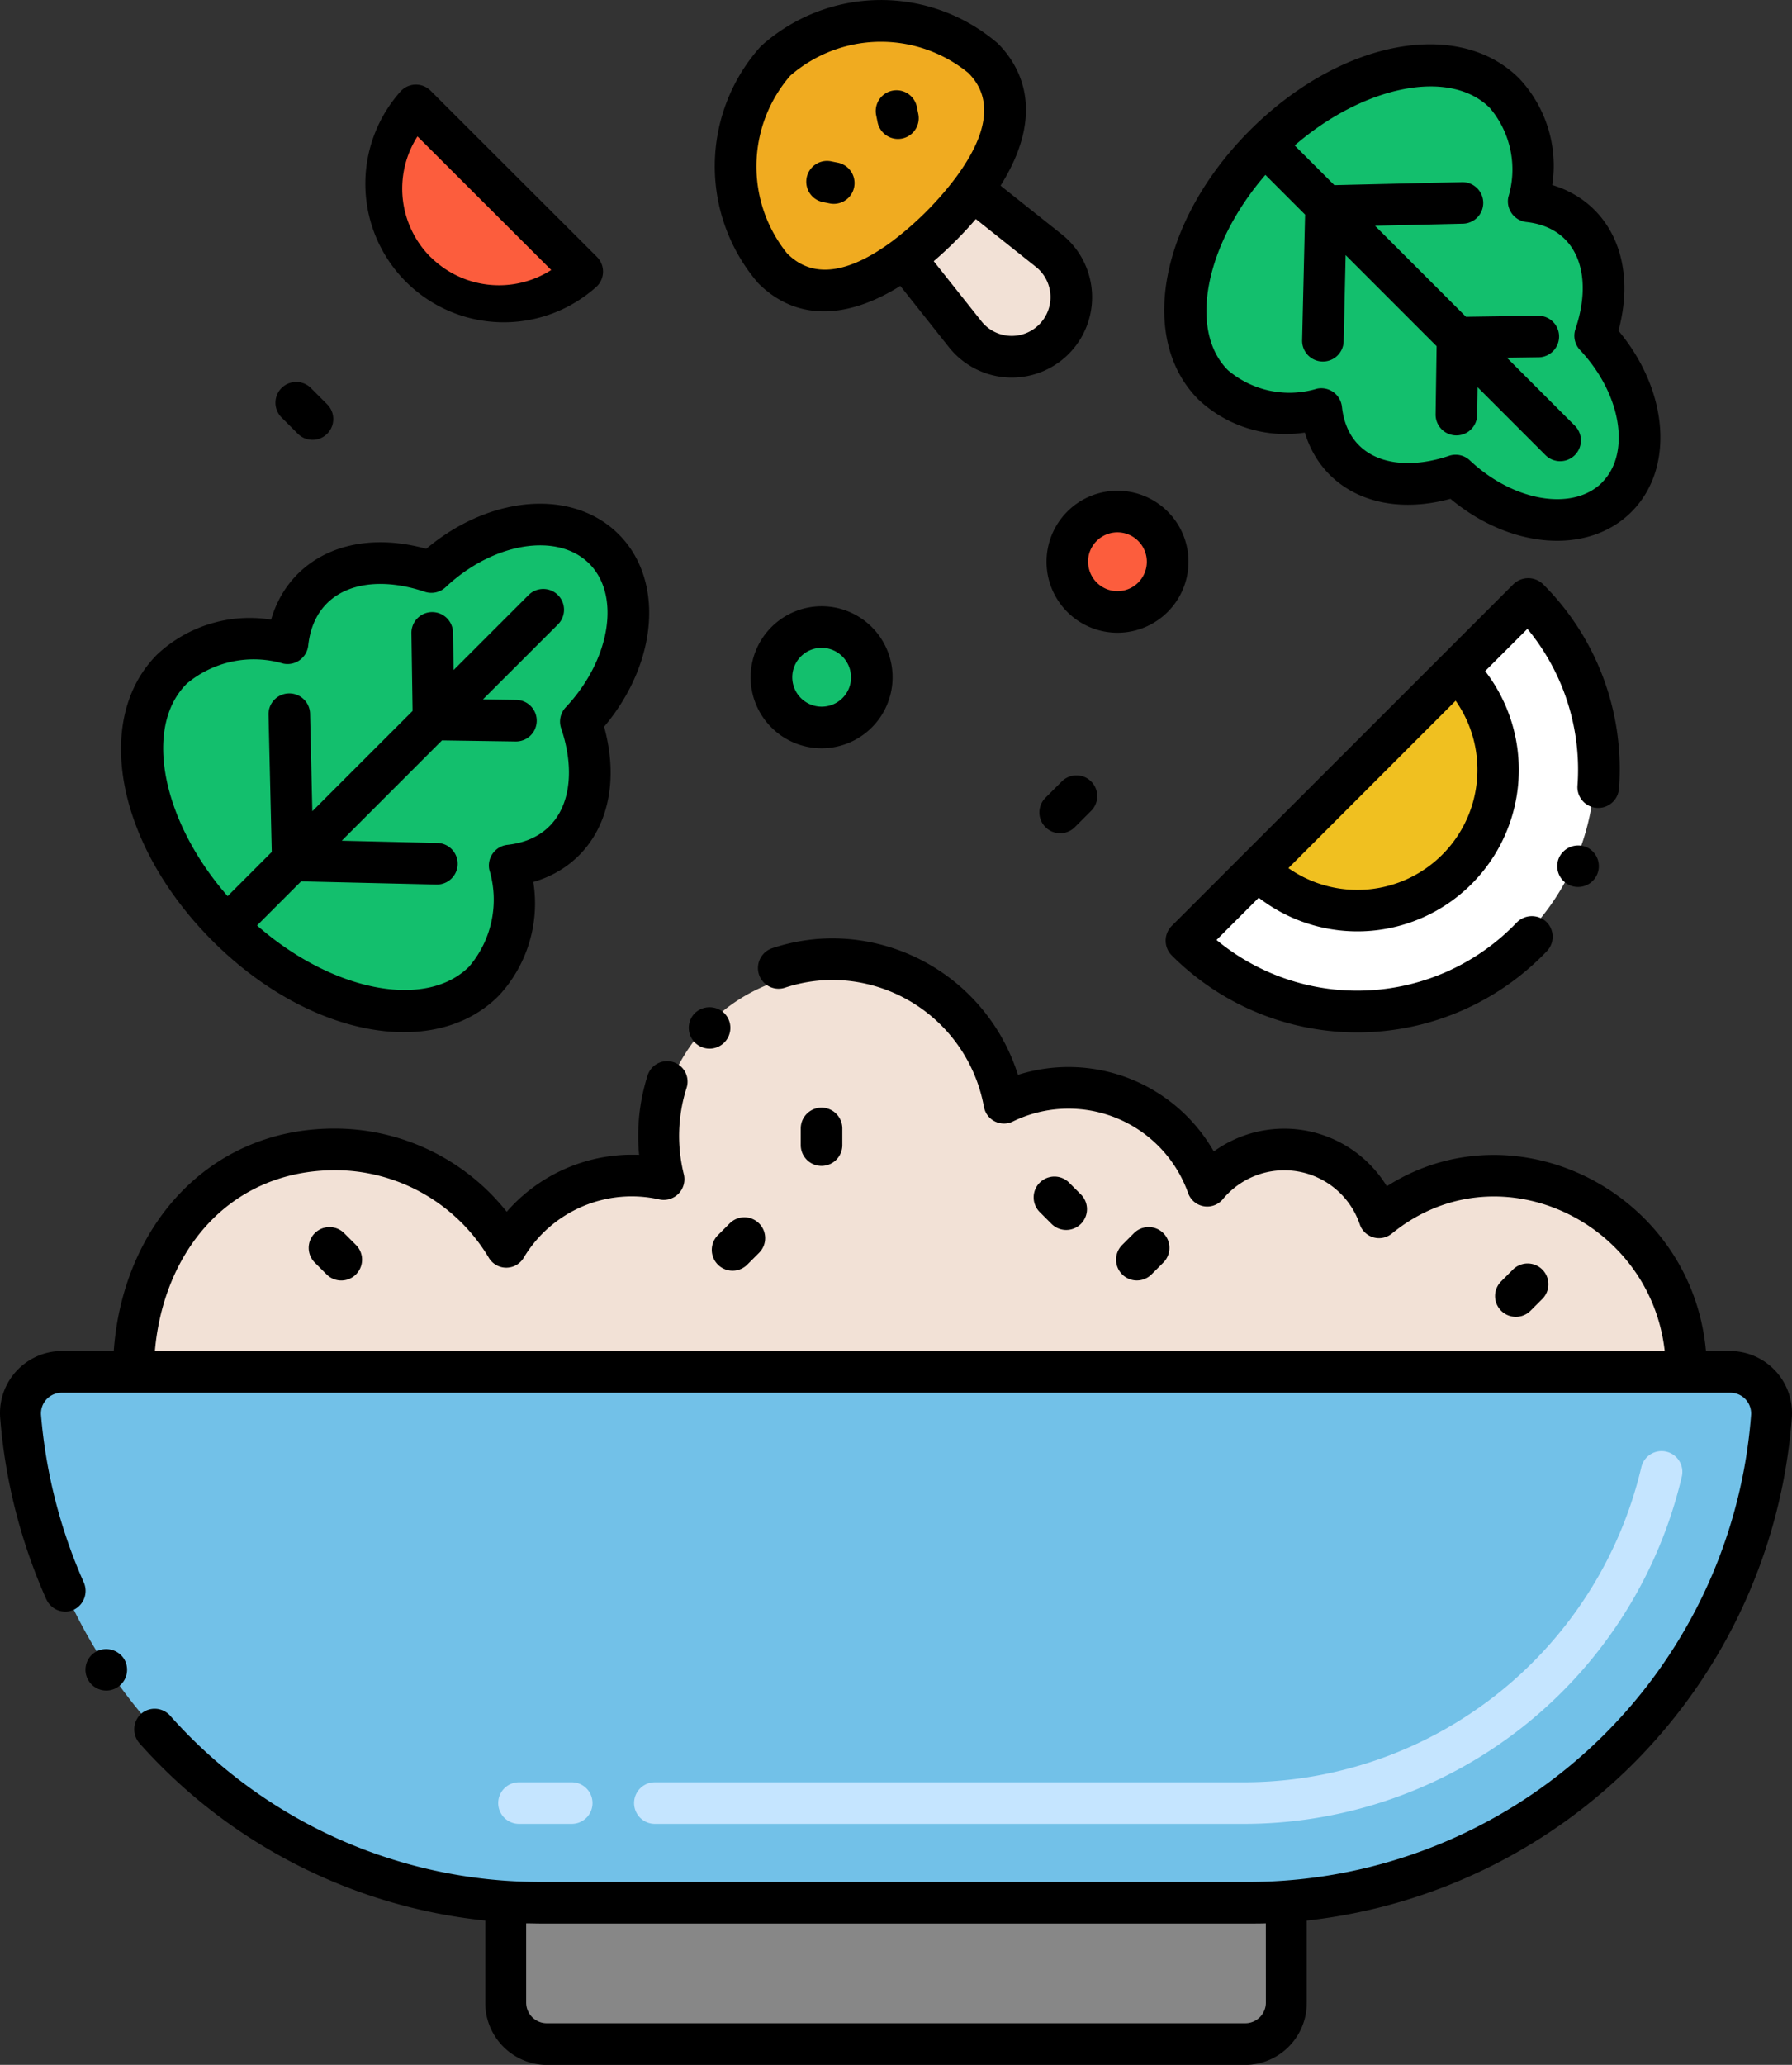 <svg xmlns="http://www.w3.org/2000/svg" width="66" height="76" viewBox="0 0 66 76">
    <rect x="0" y="0" width="66" height="76" fill="#333333" stroke="none"/>
    <defs>
        <style>
            .cls-2{fill:#13bf6d}.cls-3{fill:#fc5d3d}.cls-5{fill:#f2e1d6}.cls-7{fill:#f0c020}
        </style>
    </defs>
    <g id="healthy-food" transform="translate(-18.377 -1.913)">
        <path id="Path_1235" fill="#878787" d="M109.489 234.454v3.714a1.531 1.531 0 0 1-1.531 1.531H81.782a1.531 1.531 0 0 1-1.531-1.531v-3.714c.429.028.86.043 1.3.043h26.648c.43.003.861-.015 1.29-.043z" data-name="Path 1235" transform="translate(-43.492 -162.551)"/>
        <path id="Path_1236" d="M169.649 22.426c.251 2.28 2.355 3.326 4.947 2.448 1.929 1.816 4.553 2.181 5.939.8s1.02-4.01-.8-5.939c.884-2.611-.186-4.7-2.448-4.947a4.247 4.247 0 0 0-.887-3.988c-1.915-1.915-5.87-1.064-8.833 1.9s-3.814 6.919-1.9 8.833a4.244 4.244 0 0 0 3.982.893z" class="cls-2" data-name="Path 1236" transform="translate(-102.612 -5.459)"/>
        <path id="Path_1237" d="M49.019 78.8c2.44-.269 3.56-2.52 2.62-5.3 1.944-2.065 2.335-4.874.852-6.357S48.2 66.06 46.134 68c-2.795-.947-5.029.2-5.3 2.62a4.546 4.546 0 0 0-4.259.951c-2.049 2.049-1.139 6.283 2.033 9.455s7.406 4.083 9.455 2.033a4.546 4.546 0 0 0 .956-4.259z" class="cls-2" data-name="Path 1237" transform="translate(-11.87 -45.04)"/>
        <path id="Path_1238" d="M66.39 20.7a4.331 4.331 0 0 0 6.125 0l-6.125-6.128a4.331 4.331 0 0 0 0 6.128z" class="cls-3" data-name="Path 1238" transform="translate(-32.702 -8.783)"/>
        <circle id="Ellipse_144" cx="1.849" cy="1.849" r="1.849" class="cls-2" data-name="Ellipse 144" transform="rotate(-13.3 132.35 -186.304)"/>
        <circle id="Ellipse_145" cx="1.849" cy="1.849" r="1.849" class="cls-3" data-name="Ellipse 145" transform="rotate(-13.3 119.55 -235.165)"/>
        <path id="Path_1239" fill="#f0ab20" d="M110.192 5.89a5.846 5.846 0 0 0-.1 7.643c1.312 1.312 3.1.905 4.849-.391a12.661 12.661 0 0 0 2.5-2.5c1.3-1.751 1.7-3.537.391-4.849a5.846 5.846 0 0 0-7.64.097z" data-name="Path 1239" transform="translate(-63.225 -1.736)"/>
        <path id="Path_1240" d="M134.538 30.236a2.191 2.191 0 0 1-3.266-.187l-2.233-2.807a12.661 12.661 0 0 0 2.5-2.5l2.807 2.233a2.191 2.191 0 0 1 .187 3.266z" class="cls-5" data-name="Path 1240" transform="translate(-77.406 -15.836)"/>
        <path id="Path_1241" fill="#fff" d="M177.361 75.311a8.9 8.9 0 0 1-12.583 12.583l2.622-2.624 7.335-7.335z" data-name="Path 1241" transform="translate(-102.702 -51.363)"/>
        <path id="Path_1242" d="M180.683 83.881a5.187 5.187 0 1 1-7.335 7.335z" class="cls-7" data-name="Path 1242" transform="translate(-108.44 -57.315)"/>
        <path id="Path_1243" d="M180.683 83.881a5.187 5.187 0 1 1-7.335 7.335z" class="cls-7" data-name="Path 1243" transform="translate(-108.44 -57.315)"/>
        <path id="Path_1244" d="M91.758 136.352H34.711c0-4.167 2.639-8.187 7.4-8.187a7.354 7.354 0 0 1 6.293 3.588 5.381 5.381 0 0 1 5.792-2.5 6.408 6.408 0 1 1 12.49-2.807 5.4 5.4 0 0 1 7.467 3.052 3.671 3.671 0 0 1 6.311 1.163c4.506-3.695 11.294-.269 11.294 5.691z" class="cls-5" data-name="Path 1244" transform="translate(-11.333 -83.45)"/>
        <path id="Path_1245" fill="#72c1e8" d="M83.843 170.774H22.39a1.521 1.521 0 0 0-1.5 1.656 19.362 19.362 0 0 0 17.859 17.84c.421.028.846.043 1.273.043h26.19c.427 0 .852-.015 1.273-.043a19.364 19.364 0 0 0 17.859-17.837 1.522 1.522 0 0 0-1.5-1.659z" data-name="Path 1245" transform="translate(-1.738 -118.367)"/>
        <path id="Path_1246" fill="#c5e5ff" d="M109.393 194H87.749a.765.765 0 1 1 0-1.531h21.644a15.047 15.047 0 0 0 14.689-11.6.765.765 0 0 1 1.489.354A16.573 16.573 0 0 1 109.393 194zm-24.706 0h-1.942a.765.765 0 1 1 0-1.531h1.942a.765.765 0 0 1 0 1.531z" data-name="Path 1246" transform="translate(-45.253 -124.957)"/>
        <path id="Path_1247" d="M178.832 17.781c.71-2.622-.362-4.735-2.437-5.362A4.694 4.694 0 0 0 175.18 8.5c-2.247-2.247-6.6-1.413-9.916 1.9s-4.147 7.668-1.9 9.916a4.694 4.694 0 0 0 3.918 1.215c.63 2.086 2.752 3.145 5.363 2.437 2.21 1.846 5.07 2.078 6.667.48s1.366-4.457-.48-6.667zm-.6 5.585c-1.072 1.073-3.258.708-4.873-.812a.765.765 0 0 0-.77-.167c-1.9.643-3.726.152-3.941-1.807a.766.766 0 0 0-.917-.665 3.5 3.5 0 0 1-3.281-.68c-1.475-1.475-.823-4.648 1.379-7.189l1.462 1.462-.109 4.625a.765.765 0 1 0 1.53.036l.072-3.169 3.351 3.351-.037 2.507a.765.765 0 0 0 1.531.023l.015-1.021 2.5 2.5a.765.765 0 0 0 1.082-1.082l-2.5-2.5 1.166-.017a.765.765 0 1 0-.023-1.53l-2.652.039-3.351-3.351 3.239-.076a.765.765 0 0 0-.036-1.53l-4.7.111-1.462-1.462c2.541-2.2 5.714-2.855 7.189-1.379a3.5 3.5 0 0 1 .68 3.281.766.766 0 0 0 .665.917c1.887.208 2.482 1.947 1.807 3.941a.766.766 0 0 0 .168.77c1.52 1.615 1.884 3.8.812 4.873z" data-name="Path 1247" transform="translate(-100.847 -3.696)"/>
        <path id="Path_1248" d="M46.842 81.873a4.984 4.984 0 0 0 1.28-4.194c2.253-.656 3.372-2.933 2.608-5.714 1.975-2.347 2.23-5.391.535-7.085s-4.738-1.44-7.086.535c-2.8-.771-5.063.375-5.714 2.608a4.986 4.986 0 0 0-4.194 1.28c-2.384 2.384-1.491 7.013 2.029 10.537s8.157 4.418 10.542 2.033zM35.354 70.384a3.841 3.841 0 0 1 3.561-.742.766.766 0 0 0 .917-.666c.234-2.119 2.2-2.686 4.289-1.979a.767.767 0 0 0 .77-.167c1.75-1.647 4.123-2.036 5.291-.868s.779 3.542-.868 5.291a.766.766 0 0 0-.167.77c.7 2.062.156 4.053-1.979 4.289a.766.766 0 0 0-.666.917 3.794 3.794 0 0 1-.742 3.561c-1.607 1.607-5.065.9-7.813-1.511l1.623-1.623 4.992.117a.765.765 0 0 0 .018-1.53l-3.513-.083 3.692-3.692 2.718.04a.765.765 0 0 0 .011-1.531l-1.221-.018 2.762-2.759a.765.765 0 0 0-1.082-1.082l-2.762 2.762-.021-1.38a.765.765 0 0 0-.765-.754h-.012a.765.765 0 0 0-.754.777l.043 2.861-3.693 3.691-.083-3.59a.765.765 0 1 0-1.53.036l.119 5.053-1.625 1.626c-2.406-2.748-3.118-6.206-1.511-7.813z" data-name="Path 1248" transform="translate(-10.103 -43.303)"/>
        <path id="Path_1249" d="M64.112 12.3a5.1 5.1 0 0 0 7.208 7.2.765.765 0 0 0 0-1.083L65.194 12.3a.765.765 0 0 0-1.082 0zm1.082 6.126a3.567 3.567 0 0 1-.483-4.444l4.926 4.918a3.573 3.573 0 0 1-4.443-.478z" data-name="Path 1249" transform="translate(-30.958 -7.049)"/>
        <path id="Path_1250" d="M110.344 78.649a2.614 2.614 0 1 0 2.614-2.614 2.617 2.617 0 0 0-2.614 2.614zm3.7 0a1.083 1.083 0 1 1-1.083-1.083 1.085 1.085 0 0 1 1.08 1.083z" data-name="Path 1250" transform="translate(-64.321 -51.808)"/>
        <path id="Path_1251" d="M151.826 64.524a2.614 2.614 0 1 0-2.614 2.614 2.617 2.617 0 0 0 2.614-2.614zm-3.7 0a1.083 1.083 0 1 1 1.083 1.083 1.085 1.085 0 0 1-1.08-1.083z" data-name="Path 1251" transform="translate(-89.677 -41.935)"/>
        <path id="Path_1252" d="M114.831 14.689a2.957 2.957 0 1 0 4.155-4.153l-2.251-1.79c1.713-2.723.7-4.432-.1-5.234a6.6 6.6 0 0 0-8.725.1 6.593 6.593 0 0 0-.1 8.725c1.5 1.5 3.439 1.227 5.233.1zm3.324-.83a1.425 1.425 0 0 1-2.126-.123l-1.756-2.209a14.349 14.349 0 0 0 1.551-1.551l2.209 1.757a1.424 1.424 0 0 1 .122 2.126zm-9.266-2.6a5.1 5.1 0 0 1 .1-6.56 5.09 5.09 0 0 1 6.56-.1c.91.911.754 2.206-.466 3.854a11.986 11.986 0 0 1-2.343 2.343c-1.64 1.213-2.94 1.369-3.851.459z" data-name="Path 1252" transform="translate(-61.507)"/>
        <path id="Path_1253" d="M118.209 21.319l-.277-.056a.765.765 0 0 0-.3 1.5l.277.056a.765.765 0 0 0 .3-1.5z" data-name="Path 1253" transform="translate(-68.959 -13.415)"/>
        <path id="Path_1254" d="M126.522 14.506a.765.765 0 0 0 .6-.9l-.056-.277a.765.765 0 0 0-1.5.3l.056.277a.766.766 0 0 0 .9.6z" data-name="Path 1254" transform="translate(-74.923 -7.494)"/>
        <path id="Path_1255" d="M146.917 98.542l.6-.6a.765.765 0 0 0-1.082-1.082l-.6.6a.765.765 0 1 0 1.082 1.082z" data-name="Path 1255" transform="translate(-88.953 -66.184)"/>
        <path id="Path_1256" d="M51.738 49.887l.6.6a.765.765 0 1 0 1.082-1.082l-.6-.6a.765.765 0 1 0-1.082 1.082z" data-name="Path 1256" transform="translate(-22.992 -32.609)"/>
        <path id="Path_1257" d="M178.971 80.607a9.608 9.608 0 0 0-2.8-7.556.784.784 0 0 0-1.081 0L162.5 85.634a.768.768 0 0 0 0 1.084 9.65 9.65 0 0 0 13.817-.156.765.765 0 0 0-.025-1.084.784.784 0 0 0-1.08.024 8.131 8.131 0 0 1-11.062.649l1.555-1.555a5.946 5.946 0 0 0 8.339-8.341L175.6 74.7a8.126 8.126 0 0 1 1.843 5.789.766.766 0 0 0 1.527.116zm-6.014-3.261a4.422 4.422 0 0 1-6.159 6.16z" data-name="Path 1257" transform="translate(-100.968 -49.641)"/>
        <path id="Path_1258" d="M210.459 105.256a.779.779 0 0 0-1.01.386.766.766 0 1 0 1.01-.386z" data-name="Path 1258" transform="translate(-133.651 -72.163)"/>
        <path id="Path_1259" d="M20.088 142.994a.763.763 0 0 0 1 .38.772.772 0 0 0 .373-1.013 19.1 19.1 0 0 1-1.574-6.163.766.766 0 0 1 .756-.817h61.473a.767.767 0 0 1 .753.833 18.585 18.585 0 0 1-18.39 17.175h-26.2a18.226 18.226 0 0 1-13.649-6.135.766.766 0 0 0-1.063-.049.777.777 0 0 0-.051 1.081 19.767 19.767 0 0 0 12.734 6.524v3.014a2.28 2.28 0 0 0 2.258 2.3h25.739a2.28 2.28 0 0 0 2.258-2.3v-3.013a20.137 20.137 0 0 0 17.863-18.471 2.286 2.286 0 0 0-2.252-2.492h-.908c-.527-5.818-6.987-9.1-11.754-6.065a4.429 4.429 0 0 0-6.373-1.28 6.162 6.162 0 0 0-7.213-2.82 7.18 7.18 0 0 0-6.812-5.024 7.061 7.061 0 0 0-2.246.364.771.771 0 0 0-.479.967.757.757 0 0 0 .948.487 5.628 5.628 0 0 1 1.779-.288 5.694 5.694 0 0 1 5.557 4.669.749.749 0 0 0 1.066.542 4.676 4.676 0 0 1 6.454 2.633.747.747 0 0 0 1.279.227 2.938 2.938 0 0 1 5.045.928.748.748 0 0 0 1.18.337c3.849-3.147 9.512-.5 10.05 4.323H24.081c.314-3.633 2.708-6.644 6.633-6.656a6.605 6.605 0 0 1 5.669 3.227.747.747 0 0 0 1.279 0 4.637 4.637 0 0 1 5.006-2.149.762.762 0 0 0 .894-.931 5.822 5.822 0 0 1 .1-3.169.753.753 0 1 0-1.43-.475 7.307 7.307 0 0 0-.316 2.933 6.134 6.134 0 0 0-4.877 2.094 8.087 8.087 0 0 0-6.328-3.062h-.021c-4.658 0-7.8 3.638-8.123 8.187h-1.928a2.286 2.286 0 0 0-2.252 2.5 20.312 20.312 0 0 0 1.7 6.649zM65 157.825a.76.76 0 0 1-.753.765H38.509a.76.76 0 0 1-.753-.765v-2.912c.176 0 .35.007.521.007h26.2c.171 0 .345 0 .521-.007z" data-name="Path 1259" transform="translate(0 -82.208)"/>
        <path id="Path_1260" d="M29.007 203.49a.766.766 0 1 0 1.059.22.783.783 0 0 0-1.059-.22z" data-name="Path 1260" transform="translate(-7.135 -140.761)"/>
        <path id="Path_1261" d="M103.99 125.178a.785.785 0 0 0-1.084 0 .766.766 0 1 0 1.084 0z" data-name="Path 1261" transform="translate(-58.937 -85.975)"/>
        <path id="Path_1262" d="M117.914 138.626v-.613a.765.765 0 1 0-1.531 0v.613a.765.765 0 0 0 1.531 0z" data-name="Path 1262" transform="translate(-68.514 -94.565)"/>
        <path id="Path_1263" d="M146.643 147.4a.765.765 0 0 0 0-1.082l-.434-.434a.765.765 0 0 0-1.082 1.082l.434.434a.765.765 0 0 0 1.082 0z" data-name="Path 1263" transform="translate(-88.456 -100.441)"/>
        <path id="Path_1264" d="M106.816 152.381l.434-.434a.765.765 0 0 0-1.083-1.083l-.434.434a.765.765 0 1 0 1.083 1.083z" data-name="Path 1264" transform="translate(-60.916 -103.922)"/>
        <path id="Path_1265" d="M56.391 152.058a.766.766 0 0 0 0 1.083l.434.434a.765.765 0 1 0 1.083-1.083l-.434-.434a.766.766 0 0 0-1.083 0z" data-name="Path 1265" transform="translate(-26.42 -104.756)"/>
        <path id="Path_1266" d="M156.3 153.574l.434-.434a.765.765 0 1 0-1.082-1.083l-.434.434a.765.765 0 1 0 1.082 1.083z" data-name="Path 1266" transform="translate(-95.511 -104.756)"/>
        <path id="Path_1267" d="M203.2 158.015l.434-.434a.765.765 0 0 0-1.082-1.082l-.434.434a.765.765 0 0 0 1.082 1.082z" data-name="Path 1267" transform="translate(-128.453 -107.858)"/>
    </g>
</svg>
